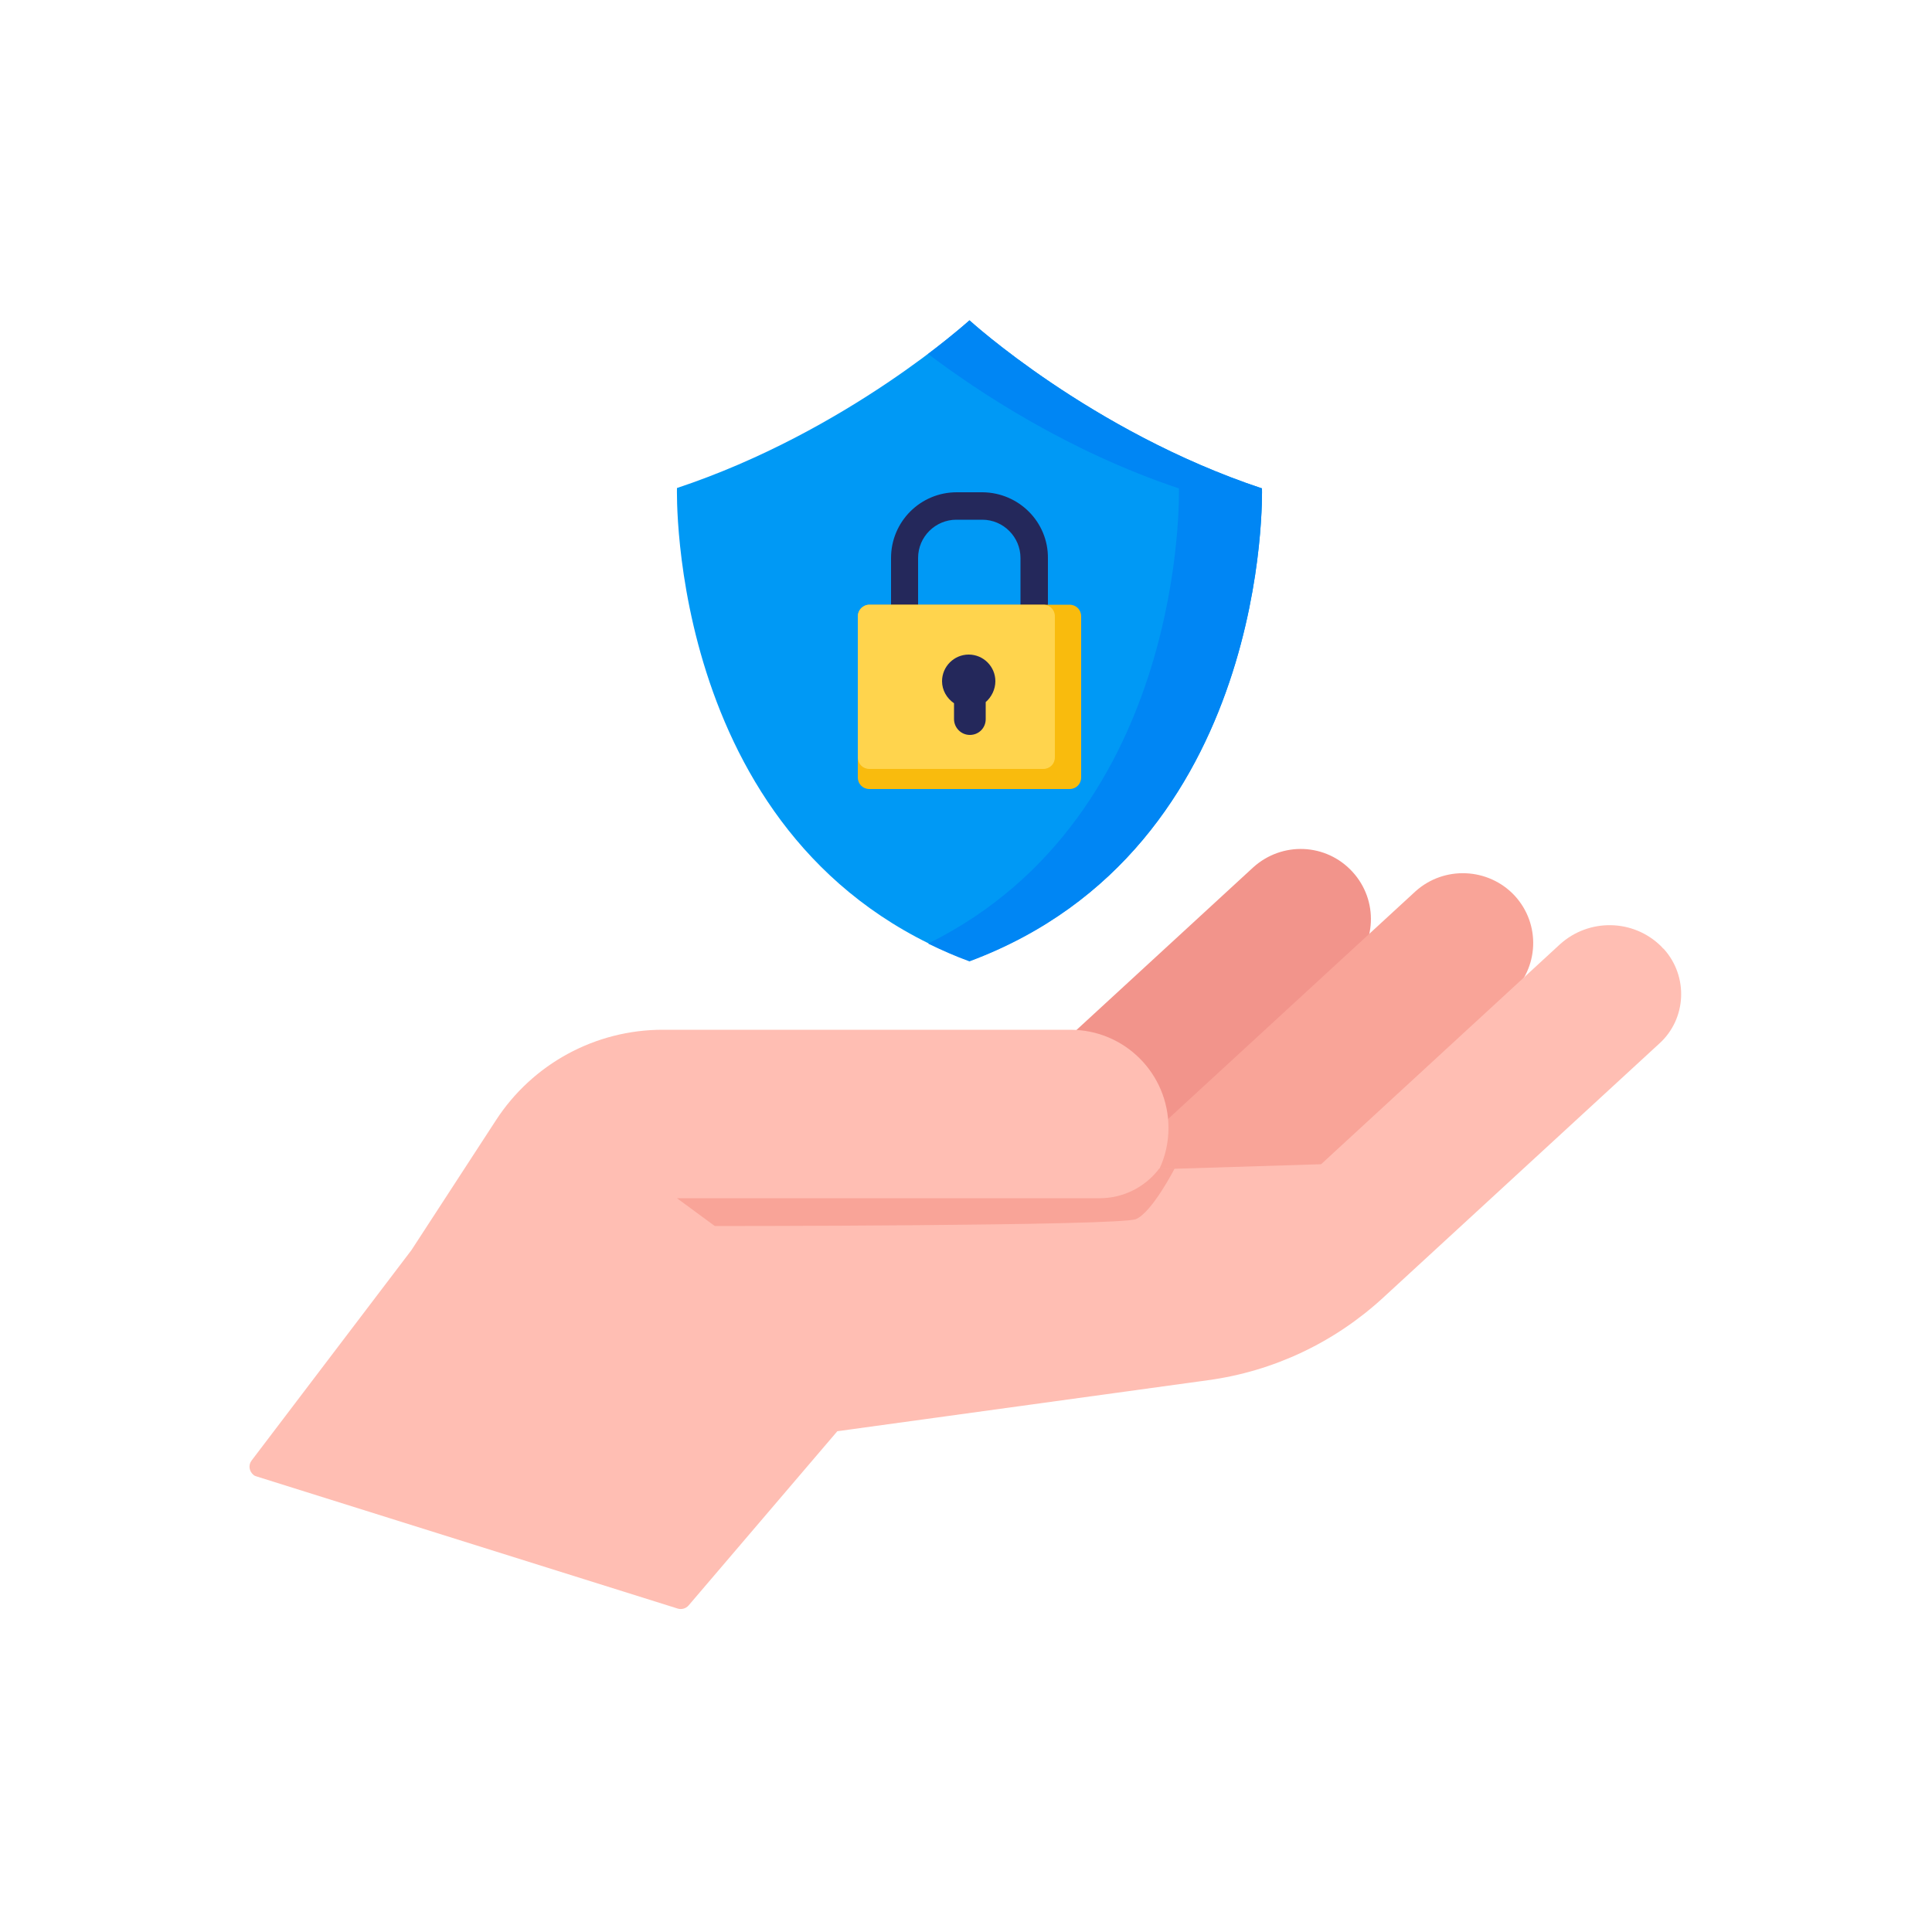 <svg version="1.1" id="Layer_1" xmlns="http://www.w3.org/2000/svg" xmlns:xlink="http://www.w3.org/1999/xlink" x="0px" y="0px" viewBox="0 0 500 500" xml:space="preserve" width="500" height="500" class="illustration"><style type="text/css">
	.st0{fill:#F2948B;}
	.st1{fill:#F9A498;}
	.st2{fill:#FFBEB3;}
	.st3{fill:#0099F5;}
	.st4{fill:#24285B;}
	.st5{fill:#F9BB0D;}
	.st6{fill:#FFD44D;}
	.st7{fill:#0086F4;}
</style><title>Internet security</title><path class="st0" d="M350,225.6L350,225.6c6.8,7.4,6.3,18.8-1.1,25.6l-90.2,83l0,0l-24.6-26.7l0,0l90.2-83
	C331.8,217.7,343.2,218.2,350,225.6L350,225.6z"></path><path class="st1" d="M392,231.8L392,231.8c6.8,7.4,6.3,18.8-1.1,25.6l0,0l-90.2,83l0,0l-24.6-26.7l0,0l90.2-83
	C373.7,224,385.2,224.5,392,231.8C392,231.8,392,231.8,392,231.8z"></path><path class="st2" d="M429.9,244.9L429.9,244.9c-7.2-7.1-18.7-7.3-26.2-0.5l-61.8,56.9l-41.9,1.3c1.6-3.3,2.4-7,2.4-10.7l0,0
	c0-14-11.3-25.4-25.4-25.4c0,0,0,0,0,0H171.5c-17.4,0-33.7,8.8-43.2,23.5l-21.8,33.5l-41.4,54.5c-0.9,1.2-0.6,2.8,0.5,3.7
	c0.2,0.2,0.5,0.3,0.8,0.4l109,34.2c1,0.3,2.1,0,2.8-0.8l38.5-45.1l95.9-13.2c17-2.3,32.8-9.8,45.4-21.4l71.4-65.7
	c7.1-6.4,7.6-17.4,1.2-24.5C430.3,245.4,430.1,245.1,429.9,244.9z"></path><path class="st1" d="M175.2,310.1h109.4c5.9,0,11.5-2.7,15.2-7.4l0.1-0.2l4.1-0.1c0,0-5.8,11.3-10,13.1S185,317.3,185,317.3
	L175.2,310.1z"></path><path class="st3" d="M326.6,126.4c-44.2-14.7-75.7-43.5-75.7-43.5s-31.5,28.7-75.7,43.4c0,0-2.7,93.2,75.7,122.4
	C329.2,219.6,326.6,126.4,326.6,126.4z"></path><path class="st4" d="M254.3,127.4h-6.7c-9.4,0-17,7.6-17,17v13.5c-0.1,2,1.4,3.6,3.3,3.7c2,0.1,3.6-1.4,3.7-3.3c0-0.1,0-0.3,0-0.4
	v-13.5c0-5.5,4.5-9.9,9.9-9.9h6.7c5.5,0,9.9,4.5,9.9,9.9V158h7.1v-13.5C271.3,135.1,263.7,127.5,254.3,127.4
	C254.3,127.4,254.3,127.4,254.3,127.4z"></path><path class="st5" d="M225,156.5h51.8c1.7,0,3,1.3,3,3v41.7c0,1.7-1.3,3-3,3H225c-1.7,0-3-1.3-3-3v-41.7
	C222,157.9,223.3,156.5,225,156.5z"></path><path class="st6" d="M225,156.5h45c1.7,0,3,1.3,3,3V196c0,1.7-1.3,3-3,3h-45c-1.7,0-3-1.3-3-3v-36.5
	C222,157.9,223.3,156.5,225,156.5z"></path><path class="st4" d="M257.6,176.3c0-3.8-3.1-6.9-6.9-6.9c-3.8,0-6.9,3.1-6.9,6.9c0,2.3,1.2,4.4,3.1,5.7v4.1c0,2.2,1.8,4.1,4.1,4.1
	s4.1-1.8,4.1-4.1c0,0,0,0,0,0v-4.4C256.6,180.4,257.6,178.4,257.6,176.3z"></path><path class="st7" d="M326.6,126.4c-44.2-14.7-75.7-43.5-75.7-43.5s-3.9,3.5-10.7,8.7c12.8,9.7,36.2,25.2,64.9,34.8
	c0,0,2.4,84.5-64.9,117.8c3.5,1.7,7.1,3.3,10.7,4.6C329.2,219.6,326.6,126.4,326.6,126.4z"></path></svg>
